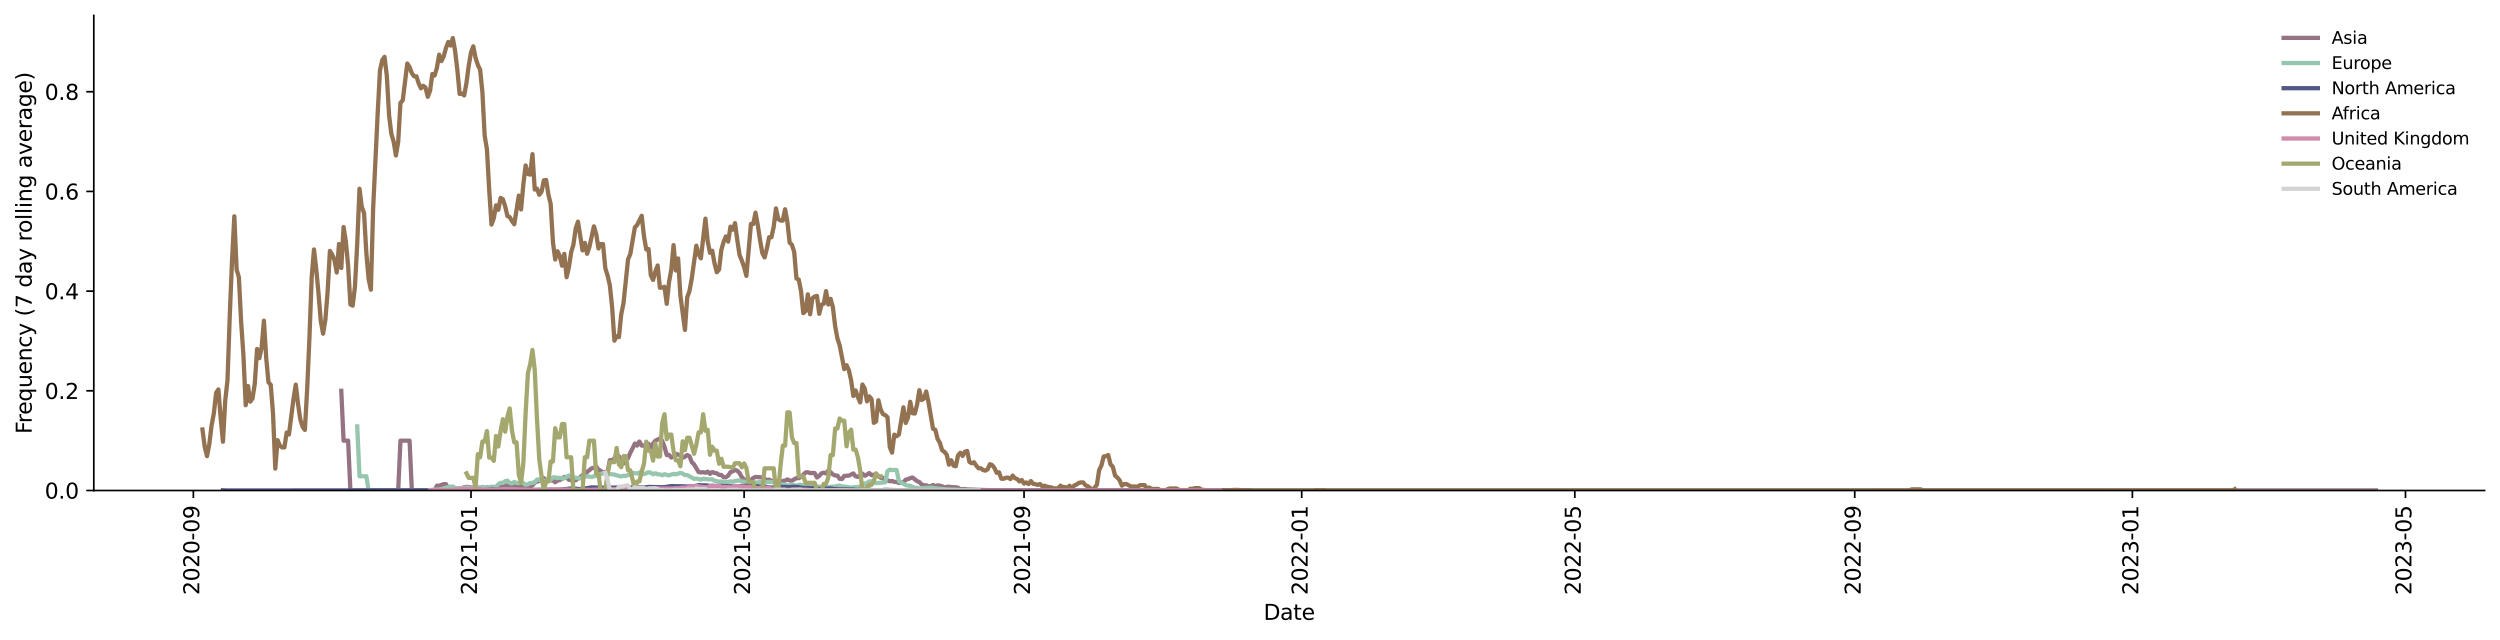 <?xml version="1.0" encoding="utf-8" standalone="no"?>
<!DOCTYPE svg PUBLIC "-//W3C//DTD SVG 1.1//EN"
  "http://www.w3.org/Graphics/SVG/1.1/DTD/svg11.dtd">
<svg xmlns:xlink="http://www.w3.org/1999/xlink" width="1166.981pt" height="298.621pt" viewBox="0 0 1166.981 298.621" xmlns="http://www.w3.org/2000/svg" version="1.1">
 <defs>
  <style type="text/css">*{stroke-linejoin: round; stroke-linecap: butt}</style>
 </defs>
 <g id="figure_1">
  <g id="patch_1">
   <path d="M 0 298.621 
L 1166.981 298.621 
L 1166.981 0 
L 0 0 
z
" style="fill: #ffffff"/>
  </g>
  <g id="axes_1">
   <g id="patch_2">
    <path d="M 43.781 228.96 
L 1159.781 228.96 
L 1159.781 7.2 
L 43.781 7.2 
z
" style="fill: #ffffff"/>
   </g>
   <g id="matplotlib.axis_1">
    <g id="xtick_1">
     <g id="line2d_1">
      <defs>
       <path id="m1f39e19eda" d="M 0 0 
L 0 3.5 
" style="stroke: #000000; stroke-width: 0.8"/>
      </defs>
      <g>
       <use xlink:href="#m1f39e19eda" x="90.259" y="228.96" style="stroke: #000000; stroke-width: 0.8"/>
      </g>
     </g>
     <g id="text_1">
      <!-- 2020-09 -->
      <g transform="translate(93.018 277.743)rotate(-90)scale(0.1 -0.1)">
       <defs>
        <path id="DejaVuSans-32" d="M 1228 531 
L 3431 531 
L 3431 0 
L 469 0 
L 469 531 
Q 828 903 1448 1529 
Q 2069 2156 2228 2338 
Q 2531 2678 2651 2914 
Q 2772 3150 2772 3378 
Q 2772 3750 2511 3984 
Q 2250 4219 1831 4219 
Q 1534 4219 1204 4116 
Q 875 4013 500 3803 
L 500 4441 
Q 881 4594 1212 4672 
Q 1544 4750 1819 4750 
Q 2544 4750 2975 4387 
Q 3406 4025 3406 3419 
Q 3406 3131 3298 2873 
Q 3191 2616 2906 2266 
Q 2828 2175 2409 1742 
Q 1991 1309 1228 531 
z
" transform="scale(0.016)"/>
        <path id="DejaVuSans-30" d="M 2034 4250 
Q 1547 4250 1301 3770 
Q 1056 3291 1056 2328 
Q 1056 1369 1301 889 
Q 1547 409 2034 409 
Q 2525 409 2770 889 
Q 3016 1369 3016 2328 
Q 3016 3291 2770 3770 
Q 2525 4250 2034 4250 
z
M 2034 4750 
Q 2819 4750 3233 4129 
Q 3647 3509 3647 2328 
Q 3647 1150 3233 529 
Q 2819 -91 2034 -91 
Q 1250 -91 836 529 
Q 422 1150 422 2328 
Q 422 3509 836 4129 
Q 1250 4750 2034 4750 
z
" transform="scale(0.016)"/>
        <path id="DejaVuSans-2d" d="M 313 2009 
L 1997 2009 
L 1997 1497 
L 313 1497 
L 313 2009 
z
" transform="scale(0.016)"/>
        <path id="DejaVuSans-39" d="M 703 97 
L 703 672 
Q 941 559 1184 500 
Q 1428 441 1663 441 
Q 2288 441 2617 861 
Q 2947 1281 2994 2138 
Q 2813 1869 2534 1725 
Q 2256 1581 1919 1581 
Q 1219 1581 811 2004 
Q 403 2428 403 3163 
Q 403 3881 828 4315 
Q 1253 4750 1959 4750 
Q 2769 4750 3195 4129 
Q 3622 3509 3622 2328 
Q 3622 1225 3098 567 
Q 2575 -91 1691 -91 
Q 1453 -91 1209 -44 
Q 966 3 703 97 
z
M 1959 2075 
Q 2384 2075 2632 2365 
Q 2881 2656 2881 3163 
Q 2881 3666 2632 3958 
Q 2384 4250 1959 4250 
Q 1534 4250 1286 3958 
Q 1038 3666 1038 3163 
Q 1038 2656 1286 2365 
Q 1534 2075 1959 2075 
z
" transform="scale(0.016)"/>
       </defs>
       <use xlink:href="#DejaVuSans-32"/>
       <use xlink:href="#DejaVuSans-30" x="63.623"/>
       <use xlink:href="#DejaVuSans-32" x="127.246"/>
       <use xlink:href="#DejaVuSans-30" x="190.869"/>
       <use xlink:href="#DejaVuSans-2d" x="254.492"/>
       <use xlink:href="#DejaVuSans-30" x="290.576"/>
       <use xlink:href="#DejaVuSans-39" x="354.199"/>
      </g>
     </g>
    </g>
    <g id="xtick_2">
     <g id="line2d_2">
      <g>
       <use xlink:href="#m1f39e19eda" x="219.866" y="228.96" style="stroke: #000000; stroke-width: 0.8"/>
      </g>
     </g>
     <g id="text_2">
      <!-- 2021-01 -->
      <g transform="translate(222.625 277.743)rotate(-90)scale(0.1 -0.1)">
       <defs>
        <path id="DejaVuSans-31" d="M 794 531 
L 1825 531 
L 1825 4091 
L 703 3866 
L 703 4441 
L 1819 4666 
L 2450 4666 
L 2450 531 
L 3481 531 
L 3481 0 
L 794 0 
L 794 531 
z
" transform="scale(0.016)"/>
       </defs>
       <use xlink:href="#DejaVuSans-32"/>
       <use xlink:href="#DejaVuSans-30" x="63.623"/>
       <use xlink:href="#DejaVuSans-32" x="127.246"/>
       <use xlink:href="#DejaVuSans-31" x="190.869"/>
       <use xlink:href="#DejaVuSans-2d" x="254.492"/>
       <use xlink:href="#DejaVuSans-30" x="290.576"/>
       <use xlink:href="#DejaVuSans-31" x="354.199"/>
      </g>
     </g>
    </g>
    <g id="xtick_3">
     <g id="line2d_3">
      <g>
       <use xlink:href="#m1f39e19eda" x="347.348" y="228.96" style="stroke: #000000; stroke-width: 0.8"/>
      </g>
     </g>
     <g id="text_3">
      <!-- 2021-05 -->
      <g transform="translate(350.107 277.743)rotate(-90)scale(0.1 -0.1)">
       <defs>
        <path id="DejaVuSans-35" d="M 691 4666 
L 3169 4666 
L 3169 4134 
L 1269 4134 
L 1269 2991 
Q 1406 3038 1543 3061 
Q 1681 3084 1819 3084 
Q 2600 3084 3056 2656 
Q 3513 2228 3513 1497 
Q 3513 744 3044 326 
Q 2575 -91 1722 -91 
Q 1428 -91 1123 -41 
Q 819 9 494 109 
L 494 744 
Q 775 591 1075 516 
Q 1375 441 1709 441 
Q 2250 441 2565 725 
Q 2881 1009 2881 1497 
Q 2881 1984 2565 2268 
Q 2250 2553 1709 2553 
Q 1456 2553 1204 2497 
Q 953 2441 691 2322 
L 691 4666 
z
" transform="scale(0.016)"/>
       </defs>
       <use xlink:href="#DejaVuSans-32"/>
       <use xlink:href="#DejaVuSans-30" x="63.623"/>
       <use xlink:href="#DejaVuSans-32" x="127.246"/>
       <use xlink:href="#DejaVuSans-31" x="190.869"/>
       <use xlink:href="#DejaVuSans-2d" x="254.492"/>
       <use xlink:href="#DejaVuSans-30" x="290.576"/>
       <use xlink:href="#DejaVuSans-35" x="354.199"/>
      </g>
     </g>
    </g>
    <g id="xtick_4">
     <g id="line2d_4">
      <g>
       <use xlink:href="#m1f39e19eda" x="478.017" y="228.96" style="stroke: #000000; stroke-width: 0.8"/>
      </g>
     </g>
     <g id="text_4">
      <!-- 2021-09 -->
      <g transform="translate(480.777 277.743)rotate(-90)scale(0.1 -0.1)">
       <use xlink:href="#DejaVuSans-32"/>
       <use xlink:href="#DejaVuSans-30" x="63.623"/>
       <use xlink:href="#DejaVuSans-32" x="127.246"/>
       <use xlink:href="#DejaVuSans-31" x="190.869"/>
       <use xlink:href="#DejaVuSans-2d" x="254.492"/>
       <use xlink:href="#DejaVuSans-30" x="290.576"/>
       <use xlink:href="#DejaVuSans-39" x="354.199"/>
      </g>
     </g>
    </g>
    <g id="xtick_5">
     <g id="line2d_5">
      <g>
       <use xlink:href="#m1f39e19eda" x="607.624" y="228.96" style="stroke: #000000; stroke-width: 0.8"/>
      </g>
     </g>
     <g id="text_5">
      <!-- 2022-01 -->
      <g transform="translate(610.384 277.743)rotate(-90)scale(0.1 -0.1)">
       <use xlink:href="#DejaVuSans-32"/>
       <use xlink:href="#DejaVuSans-30" x="63.623"/>
       <use xlink:href="#DejaVuSans-32" x="127.246"/>
       <use xlink:href="#DejaVuSans-32" x="190.869"/>
       <use xlink:href="#DejaVuSans-2d" x="254.492"/>
       <use xlink:href="#DejaVuSans-30" x="290.576"/>
       <use xlink:href="#DejaVuSans-31" x="354.199"/>
      </g>
     </g>
    </g>
    <g id="xtick_6">
     <g id="line2d_6">
      <g>
       <use xlink:href="#m1f39e19eda" x="735.106" y="228.96" style="stroke: #000000; stroke-width: 0.8"/>
      </g>
     </g>
     <g id="text_6">
      <!-- 2022-05 -->
      <g transform="translate(737.866 277.743)rotate(-90)scale(0.1 -0.1)">
       <use xlink:href="#DejaVuSans-32"/>
       <use xlink:href="#DejaVuSans-30" x="63.623"/>
       <use xlink:href="#DejaVuSans-32" x="127.246"/>
       <use xlink:href="#DejaVuSans-32" x="190.869"/>
       <use xlink:href="#DejaVuSans-2d" x="254.492"/>
       <use xlink:href="#DejaVuSans-30" x="290.576"/>
       <use xlink:href="#DejaVuSans-35" x="354.199"/>
      </g>
     </g>
    </g>
    <g id="xtick_7">
     <g id="line2d_7">
      <g>
       <use xlink:href="#m1f39e19eda" x="865.776" y="228.96" style="stroke: #000000; stroke-width: 0.8"/>
      </g>
     </g>
     <g id="text_7">
      <!-- 2022-09 -->
      <g transform="translate(868.535 277.743)rotate(-90)scale(0.1 -0.1)">
       <use xlink:href="#DejaVuSans-32"/>
       <use xlink:href="#DejaVuSans-30" x="63.623"/>
       <use xlink:href="#DejaVuSans-32" x="127.246"/>
       <use xlink:href="#DejaVuSans-32" x="190.869"/>
       <use xlink:href="#DejaVuSans-2d" x="254.492"/>
       <use xlink:href="#DejaVuSans-30" x="290.576"/>
       <use xlink:href="#DejaVuSans-39" x="354.199"/>
      </g>
     </g>
    </g>
    <g id="xtick_8">
     <g id="line2d_8">
      <g>
       <use xlink:href="#m1f39e19eda" x="995.382" y="228.96" style="stroke: #000000; stroke-width: 0.8"/>
      </g>
     </g>
     <g id="text_8">
      <!-- 2023-01 -->
      <g transform="translate(998.142 277.743)rotate(-90)scale(0.1 -0.1)">
       <defs>
        <path id="DejaVuSans-33" d="M 2597 2516 
Q 3050 2419 3304 2112 
Q 3559 1806 3559 1356 
Q 3559 666 3084 287 
Q 2609 -91 1734 -91 
Q 1441 -91 1130 -33 
Q 819 25 488 141 
L 488 750 
Q 750 597 1062 519 
Q 1375 441 1716 441 
Q 2309 441 2620 675 
Q 2931 909 2931 1356 
Q 2931 1769 2642 2001 
Q 2353 2234 1838 2234 
L 1294 2234 
L 1294 2753 
L 1863 2753 
Q 2328 2753 2575 2939 
Q 2822 3125 2822 3475 
Q 2822 3834 2567 4026 
Q 2313 4219 1838 4219 
Q 1578 4219 1281 4162 
Q 984 4106 628 3988 
L 628 4550 
Q 988 4650 1302 4700 
Q 1616 4750 1894 4750 
Q 2613 4750 3031 4423 
Q 3450 4097 3450 3541 
Q 3450 3153 3228 2886 
Q 3006 2619 2597 2516 
z
" transform="scale(0.016)"/>
       </defs>
       <use xlink:href="#DejaVuSans-32"/>
       <use xlink:href="#DejaVuSans-30" x="63.623"/>
       <use xlink:href="#DejaVuSans-32" x="127.246"/>
       <use xlink:href="#DejaVuSans-33" x="190.869"/>
       <use xlink:href="#DejaVuSans-2d" x="254.492"/>
       <use xlink:href="#DejaVuSans-30" x="290.576"/>
       <use xlink:href="#DejaVuSans-31" x="354.199"/>
      </g>
     </g>
    </g>
    <g id="xtick_9">
     <g id="line2d_9">
      <g>
       <use xlink:href="#m1f39e19eda" x="1122.865" y="228.96" style="stroke: #000000; stroke-width: 0.8"/>
      </g>
     </g>
     <g id="text_9">
      <!-- 2023-05 -->
      <g transform="translate(1125.624 277.743)rotate(-90)scale(0.1 -0.1)">
       <use xlink:href="#DejaVuSans-32"/>
       <use xlink:href="#DejaVuSans-30" x="63.623"/>
       <use xlink:href="#DejaVuSans-32" x="127.246"/>
       <use xlink:href="#DejaVuSans-33" x="190.869"/>
       <use xlink:href="#DejaVuSans-2d" x="254.492"/>
       <use xlink:href="#DejaVuSans-30" x="290.576"/>
       <use xlink:href="#DejaVuSans-35" x="354.199"/>
      </g>
     </g>
    </g>
    <g id="text_10">
     <!-- Date -->
     <g transform="translate(589.83 289.341)scale(0.1 -0.1)">
      <defs>
       <path id="DejaVuSans-44" d="M 1259 4147 
L 1259 519 
L 2022 519 
Q 2988 519 3436 956 
Q 3884 1394 3884 2338 
Q 3884 3275 3436 3711 
Q 2988 4147 2022 4147 
L 1259 4147 
z
M 628 4666 
L 1925 4666 
Q 3281 4666 3915 4102 
Q 4550 3538 4550 2338 
Q 4550 1131 3912 565 
Q 3275 0 1925 0 
L 628 0 
L 628 4666 
z
" transform="scale(0.016)"/>
       <path id="DejaVuSans-61" d="M 2194 1759 
Q 1497 1759 1228 1600 
Q 959 1441 959 1056 
Q 959 750 1161 570 
Q 1363 391 1709 391 
Q 2188 391 2477 730 
Q 2766 1069 2766 1631 
L 2766 1759 
L 2194 1759 
z
M 3341 1997 
L 3341 0 
L 2766 0 
L 2766 531 
Q 2569 213 2275 61 
Q 1981 -91 1556 -91 
Q 1019 -91 701 211 
Q 384 513 384 1019 
Q 384 1609 779 1909 
Q 1175 2209 1959 2209 
L 2766 2209 
L 2766 2266 
Q 2766 2663 2505 2880 
Q 2244 3097 1772 3097 
Q 1472 3097 1187 3025 
Q 903 2953 641 2809 
L 641 3341 
Q 956 3463 1253 3523 
Q 1550 3584 1831 3584 
Q 2591 3584 2966 3190 
Q 3341 2797 3341 1997 
z
" transform="scale(0.016)"/>
       <path id="DejaVuSans-74" d="M 1172 4494 
L 1172 3500 
L 2356 3500 
L 2356 3053 
L 1172 3053 
L 1172 1153 
Q 1172 725 1289 603 
Q 1406 481 1766 481 
L 2356 481 
L 2356 0 
L 1766 0 
Q 1100 0 847 248 
Q 594 497 594 1153 
L 594 3053 
L 172 3053 
L 172 3500 
L 594 3500 
L 594 4494 
L 1172 4494 
z
" transform="scale(0.016)"/>
       <path id="DejaVuSans-65" d="M 3597 1894 
L 3597 1613 
L 953 1613 
Q 991 1019 1311 708 
Q 1631 397 2203 397 
Q 2534 397 2845 478 
Q 3156 559 3463 722 
L 3463 178 
Q 3153 47 2828 -22 
Q 2503 -91 2169 -91 
Q 1331 -91 842 396 
Q 353 884 353 1716 
Q 353 2575 817 3079 
Q 1281 3584 2069 3584 
Q 2775 3584 3186 3129 
Q 3597 2675 3597 1894 
z
M 3022 2063 
Q 3016 2534 2758 2815 
Q 2500 3097 2075 3097 
Q 1594 3097 1305 2825 
Q 1016 2553 972 2059 
L 3022 2063 
z
" transform="scale(0.016)"/>
      </defs>
      <use xlink:href="#DejaVuSans-44"/>
      <use xlink:href="#DejaVuSans-61" x="77.002"/>
      <use xlink:href="#DejaVuSans-74" x="138.281"/>
      <use xlink:href="#DejaVuSans-65" x="177.49"/>
     </g>
    </g>
   </g>
   <g id="matplotlib.axis_2">
    <g id="ytick_1">
     <g id="line2d_10">
      <defs>
       <path id="mcf0bc4eb2d" d="M 0 0 
L -3.5 0 
" style="stroke: #000000; stroke-width: 0.8"/>
      </defs>
      <g>
       <use xlink:href="#mcf0bc4eb2d" x="43.781" y="228.96" style="stroke: #000000; stroke-width: 0.8"/>
      </g>
     </g>
     <g id="text_11">
      <!-- 0.0 -->
      <g transform="translate(20.878 232.759)scale(0.1 -0.1)">
       <defs>
        <path id="DejaVuSans-2e" d="M 684 794 
L 1344 794 
L 1344 0 
L 684 0 
L 684 794 
z
" transform="scale(0.016)"/>
       </defs>
       <use xlink:href="#DejaVuSans-30"/>
       <use xlink:href="#DejaVuSans-2e" x="63.623"/>
       <use xlink:href="#DejaVuSans-30" x="95.41"/>
      </g>
     </g>
    </g>
    <g id="ytick_2">
     <g id="line2d_11">
      <g>
       <use xlink:href="#mcf0bc4eb2d" x="43.781" y="182.427" style="stroke: #000000; stroke-width: 0.8"/>
      </g>
     </g>
     <g id="text_12">
      <!-- 0.2 -->
      <g transform="translate(20.878 186.226)scale(0.1 -0.1)">
       <use xlink:href="#DejaVuSans-30"/>
       <use xlink:href="#DejaVuSans-2e" x="63.623"/>
       <use xlink:href="#DejaVuSans-32" x="95.41"/>
      </g>
     </g>
    </g>
    <g id="ytick_3">
     <g id="line2d_12">
      <g>
       <use xlink:href="#mcf0bc4eb2d" x="43.781" y="135.894" style="stroke: #000000; stroke-width: 0.8"/>
      </g>
     </g>
     <g id="text_13">
      <!-- 0.4 -->
      <g transform="translate(20.878 139.693)scale(0.1 -0.1)">
       <defs>
        <path id="DejaVuSans-34" d="M 2419 4116 
L 825 1625 
L 2419 1625 
L 2419 4116 
z
M 2253 4666 
L 3047 4666 
L 3047 1625 
L 3713 1625 
L 3713 1100 
L 3047 1100 
L 3047 0 
L 2419 0 
L 2419 1100 
L 313 1100 
L 313 1709 
L 2253 4666 
z
" transform="scale(0.016)"/>
       </defs>
       <use xlink:href="#DejaVuSans-30"/>
       <use xlink:href="#DejaVuSans-2e" x="63.623"/>
       <use xlink:href="#DejaVuSans-34" x="95.41"/>
      </g>
     </g>
    </g>
    <g id="ytick_4">
     <g id="line2d_13">
      <g>
       <use xlink:href="#mcf0bc4eb2d" x="43.781" y="89.361" style="stroke: #000000; stroke-width: 0.8"/>
      </g>
     </g>
     <g id="text_14">
      <!-- 0.6 -->
      <g transform="translate(20.878 93.161)scale(0.1 -0.1)">
       <defs>
        <path id="DejaVuSans-36" d="M 2113 2584 
Q 1688 2584 1439 2293 
Q 1191 2003 1191 1497 
Q 1191 994 1439 701 
Q 1688 409 2113 409 
Q 2538 409 2786 701 
Q 3034 994 3034 1497 
Q 3034 2003 2786 2293 
Q 2538 2584 2113 2584 
z
M 3366 4563 
L 3366 3988 
Q 3128 4100 2886 4159 
Q 2644 4219 2406 4219 
Q 1781 4219 1451 3797 
Q 1122 3375 1075 2522 
Q 1259 2794 1537 2939 
Q 1816 3084 2150 3084 
Q 2853 3084 3261 2657 
Q 3669 2231 3669 1497 
Q 3669 778 3244 343 
Q 2819 -91 2113 -91 
Q 1303 -91 875 529 
Q 447 1150 447 2328 
Q 447 3434 972 4092 
Q 1497 4750 2381 4750 
Q 2619 4750 2861 4703 
Q 3103 4656 3366 4563 
z
" transform="scale(0.016)"/>
       </defs>
       <use xlink:href="#DejaVuSans-30"/>
       <use xlink:href="#DejaVuSans-2e" x="63.623"/>
       <use xlink:href="#DejaVuSans-36" x="95.41"/>
      </g>
     </g>
    </g>
    <g id="ytick_5">
     <g id="line2d_14">
      <g>
       <use xlink:href="#mcf0bc4eb2d" x="43.781" y="42.829" style="stroke: #000000; stroke-width: 0.8"/>
      </g>
     </g>
     <g id="text_15">
      <!-- 0.8 -->
      <g transform="translate(20.878 46.628)scale(0.1 -0.1)">
       <defs>
        <path id="DejaVuSans-38" d="M 2034 2216 
Q 1584 2216 1326 1975 
Q 1069 1734 1069 1313 
Q 1069 891 1326 650 
Q 1584 409 2034 409 
Q 2484 409 2743 651 
Q 3003 894 3003 1313 
Q 3003 1734 2745 1975 
Q 2488 2216 2034 2216 
z
M 1403 2484 
Q 997 2584 770 2862 
Q 544 3141 544 3541 
Q 544 4100 942 4425 
Q 1341 4750 2034 4750 
Q 2731 4750 3128 4425 
Q 3525 4100 3525 3541 
Q 3525 3141 3298 2862 
Q 3072 2584 2669 2484 
Q 3125 2378 3379 2068 
Q 3634 1759 3634 1313 
Q 3634 634 3220 271 
Q 2806 -91 2034 -91 
Q 1263 -91 848 271 
Q 434 634 434 1313 
Q 434 1759 690 2068 
Q 947 2378 1403 2484 
z
M 1172 3481 
Q 1172 3119 1398 2916 
Q 1625 2713 2034 2713 
Q 2441 2713 2670 2916 
Q 2900 3119 2900 3481 
Q 2900 3844 2670 4047 
Q 2441 4250 2034 4250 
Q 1625 4250 1398 4047 
Q 1172 3844 1172 3481 
z
" transform="scale(0.016)"/>
       </defs>
       <use xlink:href="#DejaVuSans-30"/>
       <use xlink:href="#DejaVuSans-2e" x="63.623"/>
       <use xlink:href="#DejaVuSans-38" x="95.41"/>
      </g>
     </g>
    </g>
    <g id="text_16">
     <!-- Frequency (7 day rolling average) -->
     <g transform="translate(14.798 202.529)rotate(-90)scale(0.1 -0.1)">
      <defs>
       <path id="DejaVuSans-46" d="M 628 4666 
L 3309 4666 
L 3309 4134 
L 1259 4134 
L 1259 2759 
L 3109 2759 
L 3109 2228 
L 1259 2228 
L 1259 0 
L 628 0 
L 628 4666 
z
" transform="scale(0.016)"/>
       <path id="DejaVuSans-72" d="M 2631 2963 
Q 2534 3019 2420 3045 
Q 2306 3072 2169 3072 
Q 1681 3072 1420 2755 
Q 1159 2438 1159 1844 
L 1159 0 
L 581 0 
L 581 3500 
L 1159 3500 
L 1159 2956 
Q 1341 3275 1631 3429 
Q 1922 3584 2338 3584 
Q 2397 3584 2469 3576 
Q 2541 3569 2628 3553 
L 2631 2963 
z
" transform="scale(0.016)"/>
       <path id="DejaVuSans-71" d="M 947 1747 
Q 947 1113 1208 752 
Q 1469 391 1925 391 
Q 2381 391 2643 752 
Q 2906 1113 2906 1747 
Q 2906 2381 2643 2742 
Q 2381 3103 1925 3103 
Q 1469 3103 1208 2742 
Q 947 2381 947 1747 
z
M 2906 525 
Q 2725 213 2448 61 
Q 2172 -91 1784 -91 
Q 1150 -91 751 415 
Q 353 922 353 1747 
Q 353 2572 751 3078 
Q 1150 3584 1784 3584 
Q 2172 3584 2448 3432 
Q 2725 3281 2906 2969 
L 2906 3500 
L 3481 3500 
L 3481 -1331 
L 2906 -1331 
L 2906 525 
z
" transform="scale(0.016)"/>
       <path id="DejaVuSans-75" d="M 544 1381 
L 544 3500 
L 1119 3500 
L 1119 1403 
Q 1119 906 1312 657 
Q 1506 409 1894 409 
Q 2359 409 2629 706 
Q 2900 1003 2900 1516 
L 2900 3500 
L 3475 3500 
L 3475 0 
L 2900 0 
L 2900 538 
Q 2691 219 2414 64 
Q 2138 -91 1772 -91 
Q 1169 -91 856 284 
Q 544 659 544 1381 
z
M 1991 3584 
L 1991 3584 
z
" transform="scale(0.016)"/>
       <path id="DejaVuSans-6e" d="M 3513 2113 
L 3513 0 
L 2938 0 
L 2938 2094 
Q 2938 2591 2744 2837 
Q 2550 3084 2163 3084 
Q 1697 3084 1428 2787 
Q 1159 2491 1159 1978 
L 1159 0 
L 581 0 
L 581 3500 
L 1159 3500 
L 1159 2956 
Q 1366 3272 1645 3428 
Q 1925 3584 2291 3584 
Q 2894 3584 3203 3211 
Q 3513 2838 3513 2113 
z
" transform="scale(0.016)"/>
       <path id="DejaVuSans-63" d="M 3122 3366 
L 3122 2828 
Q 2878 2963 2633 3030 
Q 2388 3097 2138 3097 
Q 1578 3097 1268 2742 
Q 959 2388 959 1747 
Q 959 1106 1268 751 
Q 1578 397 2138 397 
Q 2388 397 2633 464 
Q 2878 531 3122 666 
L 3122 134 
Q 2881 22 2623 -34 
Q 2366 -91 2075 -91 
Q 1284 -91 818 406 
Q 353 903 353 1747 
Q 353 2603 823 3093 
Q 1294 3584 2113 3584 
Q 2378 3584 2631 3529 
Q 2884 3475 3122 3366 
z
" transform="scale(0.016)"/>
       <path id="DejaVuSans-79" d="M 2059 -325 
Q 1816 -950 1584 -1140 
Q 1353 -1331 966 -1331 
L 506 -1331 
L 506 -850 
L 844 -850 
Q 1081 -850 1212 -737 
Q 1344 -625 1503 -206 
L 1606 56 
L 191 3500 
L 800 3500 
L 1894 763 
L 2988 3500 
L 3597 3500 
L 2059 -325 
z
" transform="scale(0.016)"/>
       <path id="DejaVuSans-20" transform="scale(0.016)"/>
       <path id="DejaVuSans-28" d="M 1984 4856 
Q 1566 4138 1362 3434 
Q 1159 2731 1159 2009 
Q 1159 1288 1364 580 
Q 1569 -128 1984 -844 
L 1484 -844 
Q 1016 -109 783 600 
Q 550 1309 550 2009 
Q 550 2706 781 3412 
Q 1013 4119 1484 4856 
L 1984 4856 
z
" transform="scale(0.016)"/>
       <path id="DejaVuSans-37" d="M 525 4666 
L 3525 4666 
L 3525 4397 
L 1831 0 
L 1172 0 
L 2766 4134 
L 525 4134 
L 525 4666 
z
" transform="scale(0.016)"/>
       <path id="DejaVuSans-64" d="M 2906 2969 
L 2906 4863 
L 3481 4863 
L 3481 0 
L 2906 0 
L 2906 525 
Q 2725 213 2448 61 
Q 2172 -91 1784 -91 
Q 1150 -91 751 415 
Q 353 922 353 1747 
Q 353 2572 751 3078 
Q 1150 3584 1784 3584 
Q 2172 3584 2448 3432 
Q 2725 3281 2906 2969 
z
M 947 1747 
Q 947 1113 1208 752 
Q 1469 391 1925 391 
Q 2381 391 2643 752 
Q 2906 1113 2906 1747 
Q 2906 2381 2643 2742 
Q 2381 3103 1925 3103 
Q 1469 3103 1208 2742 
Q 947 2381 947 1747 
z
" transform="scale(0.016)"/>
       <path id="DejaVuSans-6f" d="M 1959 3097 
Q 1497 3097 1228 2736 
Q 959 2375 959 1747 
Q 959 1119 1226 758 
Q 1494 397 1959 397 
Q 2419 397 2687 759 
Q 2956 1122 2956 1747 
Q 2956 2369 2687 2733 
Q 2419 3097 1959 3097 
z
M 1959 3584 
Q 2709 3584 3137 3096 
Q 3566 2609 3566 1747 
Q 3566 888 3137 398 
Q 2709 -91 1959 -91 
Q 1206 -91 779 398 
Q 353 888 353 1747 
Q 353 2609 779 3096 
Q 1206 3584 1959 3584 
z
" transform="scale(0.016)"/>
       <path id="DejaVuSans-6c" d="M 603 4863 
L 1178 4863 
L 1178 0 
L 603 0 
L 603 4863 
z
" transform="scale(0.016)"/>
       <path id="DejaVuSans-69" d="M 603 3500 
L 1178 3500 
L 1178 0 
L 603 0 
L 603 3500 
z
M 603 4863 
L 1178 4863 
L 1178 4134 
L 603 4134 
L 603 4863 
z
" transform="scale(0.016)"/>
       <path id="DejaVuSans-67" d="M 2906 1791 
Q 2906 2416 2648 2759 
Q 2391 3103 1925 3103 
Q 1463 3103 1205 2759 
Q 947 2416 947 1791 
Q 947 1169 1205 825 
Q 1463 481 1925 481 
Q 2391 481 2648 825 
Q 2906 1169 2906 1791 
z
M 3481 434 
Q 3481 -459 3084 -895 
Q 2688 -1331 1869 -1331 
Q 1566 -1331 1297 -1286 
Q 1028 -1241 775 -1147 
L 775 -588 
Q 1028 -725 1275 -790 
Q 1522 -856 1778 -856 
Q 2344 -856 2625 -561 
Q 2906 -266 2906 331 
L 2906 616 
Q 2728 306 2450 153 
Q 2172 0 1784 0 
Q 1141 0 747 490 
Q 353 981 353 1791 
Q 353 2603 747 3093 
Q 1141 3584 1784 3584 
Q 2172 3584 2450 3431 
Q 2728 3278 2906 2969 
L 2906 3500 
L 3481 3500 
L 3481 434 
z
" transform="scale(0.016)"/>
       <path id="DejaVuSans-76" d="M 191 3500 
L 800 3500 
L 1894 563 
L 2988 3500 
L 3597 3500 
L 2284 0 
L 1503 0 
L 191 3500 
z
" transform="scale(0.016)"/>
       <path id="DejaVuSans-29" d="M 513 4856 
L 1013 4856 
Q 1481 4119 1714 3412 
Q 1947 2706 1947 2009 
Q 1947 1309 1714 600 
Q 1481 -109 1013 -844 
L 513 -844 
Q 928 -128 1133 580 
Q 1338 1288 1338 2009 
Q 1338 2731 1133 3434 
Q 928 4138 513 4856 
z
" transform="scale(0.016)"/>
      </defs>
      <use xlink:href="#DejaVuSans-46"/>
      <use xlink:href="#DejaVuSans-72" x="50.27"/>
      <use xlink:href="#DejaVuSans-65" x="89.133"/>
      <use xlink:href="#DejaVuSans-71" x="150.656"/>
      <use xlink:href="#DejaVuSans-75" x="214.133"/>
      <use xlink:href="#DejaVuSans-65" x="277.512"/>
      <use xlink:href="#DejaVuSans-6e" x="339.035"/>
      <use xlink:href="#DejaVuSans-63" x="402.414"/>
      <use xlink:href="#DejaVuSans-79" x="457.395"/>
      <use xlink:href="#DejaVuSans-20" x="516.574"/>
      <use xlink:href="#DejaVuSans-28" x="548.361"/>
      <use xlink:href="#DejaVuSans-37" x="587.375"/>
      <use xlink:href="#DejaVuSans-20" x="650.998"/>
      <use xlink:href="#DejaVuSans-64" x="682.785"/>
      <use xlink:href="#DejaVuSans-61" x="746.262"/>
      <use xlink:href="#DejaVuSans-79" x="807.541"/>
      <use xlink:href="#DejaVuSans-20" x="866.721"/>
      <use xlink:href="#DejaVuSans-72" x="898.508"/>
      <use xlink:href="#DejaVuSans-6f" x="937.371"/>
      <use xlink:href="#DejaVuSans-6c" x="998.553"/>
      <use xlink:href="#DejaVuSans-6c" x="1026.336"/>
      <use xlink:href="#DejaVuSans-69" x="1054.119"/>
      <use xlink:href="#DejaVuSans-6e" x="1081.902"/>
      <use xlink:href="#DejaVuSans-67" x="1145.281"/>
      <use xlink:href="#DejaVuSans-20" x="1208.758"/>
      <use xlink:href="#DejaVuSans-61" x="1240.545"/>
      <use xlink:href="#DejaVuSans-76" x="1301.824"/>
      <use xlink:href="#DejaVuSans-65" x="1361.004"/>
      <use xlink:href="#DejaVuSans-72" x="1422.527"/>
      <use xlink:href="#DejaVuSans-61" x="1463.641"/>
      <use xlink:href="#DejaVuSans-67" x="1524.92"/>
      <use xlink:href="#DejaVuSans-65" x="1588.396"/>
      <use xlink:href="#DejaVuSans-29" x="1649.92"/>
     </g>
    </g>
   </g>
   <g id="line2d_15">
    <path d="M 159.312 182.427 
L 160.374 205.694 
L 162.499 205.694 
L 163.561 228.96 
L 185.871 228.96 
L 186.933 205.694 
L 191.182 205.694 
L 192.245 228.96 
L 202.868 228.96 
L 203.931 226.744 
L 204.993 226.744 
L 207.118 225.994 
L 208.18 225.994 
L 209.242 228.21 
L 210.305 228.21 
L 212.43 228.96 
L 214.554 227.964 
L 215.617 227.858 
L 216.679 227.459 
L 217.741 227.225 
L 219.866 227.601 
L 220.928 227.486 
L 221.991 227.598 
L 223.053 227.572 
L 225.178 228.111 
L 226.24 227.675 
L 227.302 227.545 
L 229.427 227.764 
L 230.489 227.299 
L 231.552 227.826 
L 232.614 227.085 
L 233.677 227.208 
L 234.739 226.499 
L 235.801 226.643 
L 236.864 226.624 
L 237.926 227.631 
L 238.988 226.75 
L 240.051 226.721 
L 241.113 226.961 
L 243.238 226.912 
L 244.3 227.571 
L 245.362 228.069 
L 247.487 227.388 
L 248.549 226.551 
L 249.612 225.258 
L 250.674 224.81 
L 252.799 224.278 
L 253.861 223.229 
L 254.924 224.106 
L 255.986 224.43 
L 257.048 224.256 
L 258.111 224.269 
L 259.173 225.095 
L 260.235 224.374 
L 261.298 224.065 
L 262.36 223.57 
L 263.422 222.628 
L 264.485 222.922 
L 265.547 223.915 
L 266.609 224.141 
L 267.672 223.477 
L 268.734 224.208 
L 269.796 223.31 
L 270.859 222.746 
L 271.921 221.781 
L 272.984 222.458 
L 274.046 220.2 
L 275.108 219.505 
L 276.171 218.596 
L 277.233 218.347 
L 278.295 217.72 
L 279.358 219.277 
L 280.42 219.731 
L 281.482 220.623 
L 282.545 220.333 
L 283.607 220.285 
L 284.669 214.799 
L 285.732 214.885 
L 286.794 213.939 
L 287.856 212.69 
L 288.919 213.019 
L 289.981 216.998 
L 291.044 216.306 
L 292.106 214.283 
L 293.168 213.846 
L 294.231 211.284 
L 295.293 209.287 
L 296.355 207.021 
L 297.418 207.984 
L 298.48 206.112 
L 299.542 208 
L 300.605 208.017 
L 301.667 208.542 
L 302.729 207.169 
L 303.792 209.478 
L 304.854 207.094 
L 305.916 205.701 
L 308.041 204.682 
L 309.103 205.759 
L 310.166 208.526 
L 311.228 212.414 
L 312.291 212.332 
L 313.353 213.579 
L 314.415 213.079 
L 315.478 211.832 
L 316.54 212.191 
L 317.602 212.74 
L 318.665 213.706 
L 319.727 213.215 
L 320.789 212.385 
L 321.852 212.96 
L 322.914 215.751 
L 323.976 216.755 
L 326.101 220.365 
L 327.163 220.518 
L 328.226 220.437 
L 329.288 220.66 
L 330.351 220.169 
L 331.413 221.19 
L 332.475 220.362 
L 333.538 220.737 
L 334.6 220.952 
L 335.662 221.677 
L 336.725 221.73 
L 337.787 222.776 
L 338.849 222.816 
L 339.912 221.975 
L 340.974 220.401 
L 342.036 219.98 
L 343.099 219.42 
L 344.161 219.717 
L 345.223 220.806 
L 346.286 222.745 
L 348.41 224.769 
L 349.473 224.496 
L 350.535 224.04 
L 351.598 223.134 
L 352.66 222.631 
L 355.847 222.866 
L 356.909 223.563 
L 357.972 224.037 
L 359.034 223.887 
L 361.159 224.954 
L 362.221 225.264 
L 363.283 224.664 
L 364.346 224.964 
L 365.408 224.506 
L 366.47 224.343 
L 367.533 223.796 
L 368.595 224.279 
L 369.657 224.401 
L 371.782 223.164 
L 372.845 223.234 
L 373.907 222.624 
L 376.032 220.553 
L 377.094 220.414 
L 378.156 220.878 
L 379.219 220.747 
L 380.281 220.834 
L 381.343 222.894 
L 382.406 222.136 
L 383.468 220.925 
L 384.53 220.651 
L 385.593 220.983 
L 386.655 219.619 
L 387.717 220.447 
L 388.78 221.469 
L 389.842 221.955 
L 390.905 222.021 
L 391.967 223.523 
L 393.029 223.595 
L 394.092 222.138 
L 396.216 222.028 
L 398.341 221.013 
L 399.403 222.323 
L 400.466 222.601 
L 401.528 221.95 
L 402.59 221.108 
L 403.653 222.06 
L 404.715 221.545 
L 405.777 220.807 
L 406.84 221.825 
L 407.902 221.55 
L 408.964 221.701 
L 410.027 222.106 
L 411.089 223.028 
L 412.152 223.019 
L 413.214 224.676 
L 414.276 224.209 
L 415.339 224.657 
L 416.401 224.537 
L 417.463 224.926 
L 418.526 224.962 
L 419.588 225.438 
L 420.65 225.382 
L 421.713 225.195 
L 422.775 223.915 
L 423.837 223.663 
L 424.9 223.178 
L 425.962 222.906 
L 428.087 224.592 
L 429.149 225.01 
L 430.212 226.173 
L 431.274 226.525 
L 432.336 226.521 
L 433.399 227.012 
L 434.461 226.907 
L 435.523 226.425 
L 436.586 226.902 
L 437.648 226.592 
L 438.71 226.698 
L 439.773 227.018 
L 440.835 227.523 
L 441.897 227.286 
L 442.96 227.184 
L 444.022 227.398 
L 446.147 227.44 
L 447.209 227.67 
L 448.271 228.355 
L 450.396 228.271 
L 451.459 228.466 
L 456.77 228.648 
L 459.957 228.749 
L 464.207 228.863 
L 470.581 228.853 
L 482.267 228.865 
L 1109.054 228.912 
L 1109.054 228.912 
" clip-path="url(#p8843d7c608)" style="fill: none; stroke: #947383; stroke-width: 2; stroke-linecap: square"/>
   </g>
   <g id="line2d_16">
    <path d="M 166.748 199.046 
L 167.811 222.312 
L 170.998 222.312 
L 172.06 228.96 
L 199.681 228.96 
L 202.868 228.556 
L 206.055 228.524 
L 209.242 227.295 
L 211.367 227.09 
L 212.43 227.755 
L 214.554 228.053 
L 216.679 227.683 
L 217.741 227.557 
L 219.866 227.938 
L 220.928 227.719 
L 224.115 227.618 
L 225.178 227.261 
L 227.302 227.854 
L 229.427 227.146 
L 230.489 227.521 
L 231.552 227.204 
L 232.614 226.053 
L 233.677 225.392 
L 234.739 225.457 
L 235.801 224.593 
L 236.864 224.368 
L 237.926 225.433 
L 238.988 225.707 
L 240.051 224.934 
L 241.113 225.451 
L 242.175 225.513 
L 243.238 225.231 
L 244.3 225.511 
L 245.362 226.294 
L 246.425 226.032 
L 247.487 225.488 
L 248.549 225.423 
L 249.612 224.998 
L 250.674 223.894 
L 251.737 223.744 
L 252.799 224.656 
L 253.861 224.522 
L 254.924 224.258 
L 255.986 224.533 
L 257.048 223.901 
L 258.111 222.864 
L 259.173 222.798 
L 260.235 223.198 
L 261.298 223.012 
L 262.36 223.332 
L 263.422 223.238 
L 265.547 221.988 
L 266.609 222.653 
L 268.734 223.005 
L 269.796 223.239 
L 270.859 223.308 
L 271.921 222.782 
L 274.046 222.305 
L 276.171 222.644 
L 279.358 221.79 
L 281.482 220.902 
L 282.545 221.152 
L 283.607 220.855 
L 284.669 221.229 
L 285.732 221.444 
L 286.794 221.522 
L 288.919 222.208 
L 289.981 222.384 
L 291.044 222.061 
L 292.106 222.201 
L 293.168 221.715 
L 294.231 221.511 
L 295.293 220.794 
L 296.355 220.849 
L 297.418 221.055 
L 298.48 220.531 
L 299.542 220.583 
L 300.605 221.266 
L 301.667 220.92 
L 302.729 220.417 
L 303.792 220.724 
L 304.854 221.36 
L 305.916 220.931 
L 306.979 221.331 
L 308.041 221.502 
L 309.103 221.844 
L 310.166 221.372 
L 312.291 221.916 
L 313.353 221.506 
L 314.415 221.221 
L 315.478 221.436 
L 317.602 220.751 
L 318.665 221.072 
L 319.727 221.766 
L 320.789 221.747 
L 323.976 223.515 
L 325.039 223.391 
L 327.163 223.898 
L 328.226 223.499 
L 331.413 223.841 
L 332.475 223.716 
L 333.538 224.423 
L 335.662 224.796 
L 336.725 224.772 
L 337.787 225.109 
L 339.912 225.053 
L 340.974 224.647 
L 342.036 224.876 
L 343.099 224.535 
L 345.223 224.244 
L 346.286 224.82 
L 347.348 224.756 
L 349.473 225.427 
L 351.598 225.077 
L 352.66 225.203 
L 353.722 225.201 
L 354.785 225.013 
L 356.909 225.688 
L 357.972 224.966 
L 360.096 224.978 
L 361.159 225.093 
L 362.221 224.835 
L 363.283 225.645 
L 364.346 226.074 
L 366.47 226.234 
L 367.533 226.593 
L 368.595 226.557 
L 369.657 226.24 
L 371.782 226.768 
L 372.845 226.344 
L 373.907 226.342 
L 374.969 226.513 
L 376.032 226.481 
L 377.094 226.231 
L 379.219 226.904 
L 386.655 227.46 
L 387.717 227.178 
L 388.78 227.232 
L 389.842 227.107 
L 390.905 226.818 
L 391.967 226.699 
L 393.029 227.108 
L 394.092 227.107 
L 396.216 227.471 
L 397.279 227.617 
L 399.403 227.36 
L 400.466 227.387 
L 402.59 226.532 
L 403.653 225.757 
L 404.715 225.477 
L 405.777 224.707 
L 406.84 224.651 
L 407.902 224.864 
L 408.964 225.538 
L 413.214 225.132 
L 414.276 219.921 
L 415.339 219.235 
L 416.401 219.451 
L 417.463 219.348 
L 418.526 219.461 
L 419.588 224.499 
L 420.65 225.3 
L 421.713 225.816 
L 422.775 226.474 
L 424.9 226.823 
L 425.962 227.324 
L 427.024 227.692 
L 428.087 227.762 
L 429.149 227.984 
L 430.212 227.985 
L 431.274 227.814 
L 434.461 227.605 
L 435.523 227.715 
L 437.648 228.066 
L 439.773 228.234 
L 440.835 228.416 
L 449.334 228.721 
L 451.459 228.74 
L 454.646 228.852 
L 459.957 228.882 
L 464.207 228.912 
L 873.212 228.945 
L 873.212 228.945 
" clip-path="url(#p8843d7c608)" style="fill: none; stroke: #96c6ad; stroke-width: 2; stroke-linecap: square"/>
   </g>
   <g id="line2d_17">
    <path d="M 104.07 228.873 
L 106.194 228.96 
L 208.18 228.872 
L 215.617 228.766 
L 218.804 228.944 
L 220.928 228.836 
L 225.178 228.836 
L 226.24 228.848 
L 229.427 228.512 
L 238.988 228.831 
L 241.113 228.695 
L 244.3 228.685 
L 245.362 228.762 
L 251.737 228.643 
L 260.235 228.585 
L 262.36 228.502 
L 266.609 228.015 
L 269.796 228.228 
L 270.859 228.321 
L 274.046 227.879 
L 276.171 227.513 
L 281.482 227.685 
L 282.545 227.507 
L 284.669 227.498 
L 285.732 227.62 
L 289.981 227.514 
L 291.044 227.395 
L 292.106 227.517 
L 295.293 227.504 
L 296.355 227.661 
L 298.48 227.58 
L 300.605 227.612 
L 302.729 227.297 
L 309.103 227.44 
L 310.166 227.392 
L 312.291 227.04 
L 313.353 226.926 
L 319.727 227.036 
L 320.789 227.153 
L 321.852 227.029 
L 322.914 227.051 
L 325.039 226.768 
L 326.101 226.485 
L 330.351 226.629 
L 331.413 226.88 
L 332.475 226.713 
L 333.538 226.874 
L 336.725 226.768 
L 337.787 226.962 
L 338.849 226.844 
L 339.912 227.015 
L 340.974 226.959 
L 342.036 227.077 
L 344.161 227.088 
L 345.223 226.962 
L 346.286 226.951 
L 347.348 226.758 
L 350.535 226.691 
L 353.722 226.998 
L 360.096 227.621 
L 362.221 227.476 
L 363.283 227.232 
L 368.595 227.381 
L 370.72 227.206 
L 372.845 227.364 
L 373.907 227.644 
L 376.032 227.835 
L 377.094 227.726 
L 378.156 227.912 
L 379.219 227.785 
L 382.406 228.296 
L 383.468 228.033 
L 386.655 228.039 
L 387.717 227.974 
L 388.78 228.217 
L 393.029 228.437 
L 398.341 228.53 
L 400.466 228.748 
L 401.528 228.593 
L 405.777 228.522 
L 406.84 228.763 
L 408.964 228.814 
L 411.089 228.853 
L 413.214 228.648 
L 421.713 228.881 
L 424.9 228.841 
L 525.823 228.96 
L 583.19 228.956 
L 583.19 228.956 
" clip-path="url(#p8843d7c608)" style="fill: none; stroke: #525886; stroke-width: 2; stroke-linecap: square"/>
   </g>
   <g id="line2d_18">
    <path d="M 94.509 200.475 
L 95.571 208.687 
L 96.633 212.932 
L 97.696 207.392 
L 98.758 198.603 
L 99.82 192.963 
L 100.883 183.335 
L 101.945 181.784 
L 103.007 195.079 
L 104.07 206.19 
L 105.132 187.013 
L 106.194 177.48 
L 107.257 147.233 
L 108.319 121.382 
L 109.381 100.964 
L 110.444 125.782 
L 111.506 129.431 
L 112.568 150.371 
L 113.631 165.882 
L 114.693 189.149 
L 115.756 180.2 
L 116.818 187.499 
L 117.88 185.948 
L 118.943 179.005 
L 120.005 162.898 
L 121.067 167.193 
L 122.13 162.109 
L 123.192 149.701 
L 124.254 166.984 
L 125.317 178.439 
L 126.379 179.645 
L 127.441 192.94 
L 128.504 218.745 
L 129.566 205.45 
L 130.628 207.988 
L 131.691 208.849 
L 132.753 208.849 
L 133.816 201.917 
L 134.878 202.803 
L 137.003 186.189 
L 138.065 179.542 
L 139.127 188.59 
L 140.19 195.828 
L 141.252 199.245 
L 142.314 200.677 
L 143.377 181.731 
L 144.439 157.76 
L 145.501 129.234 
L 146.564 116.45 
L 147.626 125.757 
L 148.688 137.032 
L 149.751 149.982 
L 150.813 155.759 
L 151.875 149.333 
L 152.938 136.038 
L 154 117.118 
L 155.063 118.832 
L 156.125 121.37 
L 157.187 127.21 
L 158.25 113.915 
L 159.312 125.111 
L 160.374 105.98 
L 161.437 112.749 
L 162.499 123.971 
L 163.561 142.101 
L 164.624 142.666 
L 165.686 133.877 
L 166.748 113.713 
L 167.811 88.119 
L 168.873 96.58 
L 169.935 99.444 
L 170.998 118.057 
L 172.06 130.244 
L 173.123 135.23 
L 174.185 97.073 
L 176.31 52.724 
L 177.372 32.782 
L 178.434 28.094 
L 179.497 26.543 
L 180.559 35.346 
L 181.621 53.807 
L 182.684 62.532 
L 183.746 66.111 
L 184.808 72.582 
L 185.871 66.248 
L 186.933 48.039 
L 187.995 46.82 
L 190.12 29.647 
L 191.182 31.3 
L 192.245 34.179 
L 193.307 35.623 
L 194.37 35.623 
L 195.432 38.893 
L 196.494 41.235 
L 197.557 40.042 
L 198.619 40.89 
L 199.681 45.191 
L 200.744 42.41 
L 201.806 34.557 
L 202.868 35.262 
L 203.931 31.716 
L 204.993 25.54 
L 206.055 28.526 
L 207.118 26.263 
L 208.18 22.39 
L 209.242 19.587 
L 210.305 21.257 
L 211.367 17.76 
L 212.43 23.76 
L 213.492 32.682 
L 214.554 43.859 
L 215.617 43.687 
L 216.679 44.54 
L 217.741 38.754 
L 218.804 30.614 
L 219.866 24.45 
L 220.928 21.626 
L 221.991 27.041 
L 223.053 30.291 
L 224.115 32.497 
L 225.178 42.985 
L 226.24 63.329 
L 227.302 69.748 
L 228.365 88.82 
L 229.427 104.83 
L 230.489 101.907 
L 231.552 95.855 
L 232.614 97.937 
L 233.677 92.379 
L 234.739 93.03 
L 235.801 96.319 
L 236.864 100.835 
L 237.926 101.335 
L 238.988 103.218 
L 240.051 104.656 
L 242.175 91.324 
L 243.238 97.781 
L 244.3 86.036 
L 245.362 77.215 
L 246.425 81.185 
L 247.487 81.501 
L 248.549 71.957 
L 249.612 88.465 
L 250.674 88.078 
L 251.737 90.914 
L 252.799 89.449 
L 253.861 84.197 
L 254.924 84.02 
L 255.986 90.821 
L 257.048 95.192 
L 258.111 113.085 
L 259.173 121.136 
L 260.235 117.27 
L 261.298 119.474 
L 262.36 124.044 
L 263.422 118.49 
L 264.485 129.388 
L 265.547 124.808 
L 266.609 117.734 
L 267.672 114.175 
L 268.734 106.687 
L 269.796 103.474 
L 271.921 116.881 
L 272.984 113.394 
L 274.046 118.458 
L 275.108 115.346 
L 277.233 105.661 
L 278.295 109.167 
L 279.358 115.985 
L 280.42 113.932 
L 281.482 113.932 
L 282.545 125.15 
L 283.607 128.578 
L 284.669 133.181 
L 285.732 143.29 
L 286.794 159.012 
L 287.856 156.95 
L 288.919 157.355 
L 289.981 146.768 
L 291.044 141.507 
L 293.168 121.066 
L 294.231 118.546 
L 296.355 106.124 
L 297.418 105.015 
L 299.542 100.715 
L 300.605 110.304 
L 301.667 116.43 
L 302.729 116.228 
L 303.792 128.487 
L 304.854 130.657 
L 305.916 126.772 
L 306.979 123.923 
L 308.041 134.319 
L 309.103 134.251 
L 310.166 133.86 
L 311.228 141.824 
L 312.291 131.712 
L 313.353 125.853 
L 314.415 114.417 
L 315.478 126.27 
L 316.54 120.638 
L 317.602 138.002 
L 319.727 154.008 
L 320.789 138.853 
L 321.852 135.76 
L 322.914 129.988 
L 325.039 114.683 
L 326.101 118.699 
L 327.163 120.587 
L 329.288 102.076 
L 330.351 112.696 
L 331.413 117.98 
L 332.475 117.061 
L 333.538 122.954 
L 334.6 127.067 
L 335.662 125.798 
L 336.725 116.615 
L 337.787 112.887 
L 338.849 110.352 
L 339.912 112.786 
L 340.974 105.815 
L 342.036 107.213 
L 343.099 104.166 
L 344.161 112.059 
L 345.223 119.048 
L 346.286 121.661 
L 347.348 124.686 
L 348.41 128.773 
L 350.535 104.52 
L 351.598 104.564 
L 352.66 99.27 
L 353.722 105.046 
L 354.785 112.109 
L 355.847 118.127 
L 356.909 120.167 
L 357.972 115.95 
L 359.034 110.747 
L 360.096 110.747 
L 361.159 105.835 
L 362.221 97.29 
L 363.283 102.261 
L 364.346 102.956 
L 365.408 102.956 
L 366.47 97.68 
L 367.533 103.423 
L 368.595 113.231 
L 369.657 114.265 
L 370.72 117.589 
L 371.782 129.998 
L 372.845 130.51 
L 373.907 135.832 
L 374.969 146.185 
L 376.032 145.203 
L 377.094 137.394 
L 378.156 146.683 
L 379.219 139.214 
L 380.281 138.421 
L 381.343 138.109 
L 382.406 146.48 
L 383.468 142.227 
L 384.53 141.797 
L 385.593 135.881 
L 386.655 142.137 
L 387.717 139.5 
L 388.78 143.38 
L 389.842 152.251 
L 390.905 158.037 
L 391.967 161.23 
L 394.092 172.3 
L 395.154 170.474 
L 396.216 172.712 
L 397.279 177.43 
L 398.341 184.83 
L 399.403 182.255 
L 400.466 185.423 
L 401.528 187.836 
L 402.59 179.502 
L 403.653 181.38 
L 404.715 187.356 
L 405.777 185.032 
L 406.84 186.321 
L 407.902 197.379 
L 408.964 196.688 
L 410.027 186.835 
L 411.089 191.127 
L 412.152 193.32 
L 413.214 193.76 
L 414.276 194.769 
L 415.339 208.685 
L 416.401 211.295 
L 417.463 202.904 
L 418.526 203.617 
L 419.588 202.818 
L 421.713 190.14 
L 422.775 197.416 
L 423.837 194.883 
L 424.9 187.553 
L 425.962 192.878 
L 427.024 193.029 
L 428.087 188.885 
L 429.149 182.148 
L 430.212 186.732 
L 431.274 186.046 
L 432.336 182.753 
L 433.399 187.661 
L 435.523 200.121 
L 436.586 200.63 
L 437.648 204.839 
L 438.71 206.683 
L 439.773 210.189 
L 440.835 210.893 
L 441.897 212.215 
L 442.96 216.897 
L 444.022 214.835 
L 445.084 217.351 
L 446.147 217.644 
L 447.209 212.548 
L 448.271 211.342 
L 449.334 212.831 
L 450.396 210.851 
L 451.459 210.516 
L 452.521 215.604 
L 453.583 216.236 
L 454.646 215.787 
L 455.708 217.343 
L 456.77 218.593 
L 457.833 218.585 
L 458.895 219.42 
L 459.957 219.679 
L 461.02 219.063 
L 462.082 216.703 
L 463.144 217.088 
L 464.207 218.503 
L 465.269 220.711 
L 466.331 220.459 
L 467.394 223.41 
L 468.456 223.521 
L 469.519 223 
L 470.581 222.948 
L 471.643 223.603 
L 472.706 222.013 
L 473.768 223.227 
L 474.83 223.619 
L 475.893 224.727 
L 476.955 224.065 
L 478.017 225.735 
L 479.08 225.196 
L 480.142 225.944 
L 481.204 224.563 
L 482.267 225.863 
L 483.329 226.002 
L 484.391 226.34 
L 485.454 225.922 
L 486.516 227.023 
L 487.578 226.715 
L 488.641 227.18 
L 490.766 227.534 
L 491.828 227.971 
L 493.953 227.99 
L 495.015 226.697 
L 496.077 227.378 
L 497.14 227.378 
L 498.202 227.667 
L 499.264 226.718 
L 500.327 228.01 
L 501.389 226.642 
L 502.451 226.251 
L 503.514 225.434 
L 504.576 225.191 
L 505.638 225.191 
L 506.701 226.559 
L 507.763 226.95 
L 508.826 227.767 
L 509.888 228.96 
L 512.013 226.338 
L 513.075 219.407 
L 514.137 217.268 
L 515.2 213.08 
L 516.262 212.94 
L 517.324 212.408 
L 518.387 216.809 
L 519.449 217.841 
L 520.511 222.029 
L 521.574 222.902 
L 522.636 224.185 
L 523.698 226.714 
L 524.761 225.961 
L 525.823 225.961 
L 527.948 227.099 
L 531.135 227.147 
L 532.197 226.453 
L 534.322 226.453 
L 535.384 228.265 
L 536.447 227.55 
L 537.509 228.244 
L 540.696 228.244 
L 541.758 228.96 
L 543.883 228.96 
L 544.945 228.386 
L 546.008 228.022 
L 549.195 228.022 
L 550.257 228.596 
L 551.32 228.96 
L 554.507 228.96 
L 555.569 228.171 
L 556.631 228.171 
L 557.694 227.867 
L 559.818 227.867 
L 560.881 228.656 
L 561.943 228.656 
L 563.005 228.96 
L 572.567 228.96 
L 573.629 228.821 
L 574.691 228.821 
L 575.754 228.687 
L 577.878 228.687 
L 578.941 228.826 
L 580.003 228.826 
L 581.065 228.96 
L 612.936 228.96 
L 613.998 228.798 
L 618.248 228.798 
L 619.31 228.96 
L 891.272 228.96 
L 892.334 228.425 
L 896.584 228.425 
L 897.646 228.96 
L 1042.126 228.96 
L 1043.188 228.356 
L 1043.188 228.356 
" clip-path="url(#p8843d7c608)" style="fill: none; stroke: #937252; stroke-width: 2; stroke-linecap: square"/>
   </g>
   <g id="line2d_19">
    <path d="M 200.744 228.771 
L 206.055 228.671 
L 209.242 228.74 
L 210.305 228.762 
L 213.492 228.387 
L 214.554 228.395 
L 215.617 228.158 
L 218.804 228.365 
L 219.866 228.041 
L 220.928 228.286 
L 221.991 228.342 
L 224.115 228.167 
L 225.178 228.524 
L 228.365 228.567 
L 229.427 228.684 
L 232.614 228.478 
L 235.801 228.365 
L 243.238 228.501 
L 247.487 228.649 
L 253.861 228.757 
L 255.986 228.57 
L 257.048 228.48 
L 258.111 228.573 
L 259.173 228.459 
L 260.235 228.564 
L 264.485 228.493 
L 267.672 228.666 
L 269.796 228.685 
L 276.171 228.666 
L 278.295 228.547 
L 283.607 228.56 
L 285.732 228.295 
L 288.919 228.297 
L 289.981 228.575 
L 292.106 228.672 
L 294.231 228.489 
L 297.418 228.074 
L 298.48 228.172 
L 304.854 227.98 
L 305.916 228.08 
L 306.979 227.946 
L 310.166 228.084 
L 311.228 227.953 
L 312.291 228.078 
L 314.415 228.042 
L 315.478 227.907 
L 316.54 227.916 
L 318.665 227.69 
L 320.789 227.573 
L 321.852 227.232 
L 322.914 227.055 
L 323.976 227.004 
L 325.039 226.814 
L 328.226 227.401 
L 330.351 227.458 
L 331.413 226.847 
L 332.475 226.942 
L 335.662 226.811 
L 336.725 227.254 
L 337.787 227.353 
L 338.849 227.339 
L 340.974 227.479 
L 342.036 227.352 
L 343.099 226.838 
L 344.161 227.017 
L 345.223 227.027 
L 346.286 227.192 
L 347.348 227.104 
L 348.41 227.309 
L 349.473 227.295 
L 353.722 227.92 
L 354.785 227.695 
L 355.847 227.627 
L 356.909 227.716 
L 359.034 227.712 
L 360.096 228.153 
L 365.408 228.704 
L 371.782 228.653 
L 372.845 228.5 
L 377.094 228.653 
L 378.156 228.87 
L 388.78 228.833 
L 391.967 228.699 
L 395.154 228.847 
L 396.216 228.96 
L 405.777 228.9 
L 418.526 228.96 
L 569.38 228.955 
L 569.38 228.955 
" clip-path="url(#p8843d7c608)" style="fill: none; stroke: #d18cad; stroke-width: 2; stroke-linecap: square"/>
   </g>
   <g id="line2d_20">
    <path d="M 217.741 220.949 
L 218.804 223.074 
L 220.928 223.074 
L 221.991 227.506 
L 223.053 211.995 
L 224.115 213.449 
L 225.178 206.102 
L 226.24 206.102 
L 227.302 201.204 
L 228.365 213.612 
L 229.427 213.612 
L 230.489 215.143 
L 231.552 203.51 
L 232.614 208.408 
L 233.677 201.17 
L 234.739 195.695 
L 235.801 201.512 
L 236.864 194.532 
L 237.926 190.654 
L 238.988 200.995 
L 240.051 206.469 
L 241.113 206.469 
L 242.175 221.503 
L 243.238 225.381 
L 244.3 216.074 
L 245.362 192.808 
L 246.425 174.194 
L 247.487 170.018 
L 248.549 163.371 
L 249.612 172.677 
L 250.674 195.944 
L 251.737 214.557 
L 252.799 222.312 
L 253.861 228.96 
L 254.924 224.73 
L 255.986 224.73 
L 257.048 215.423 
L 258.111 215.423 
L 259.173 199.912 
L 260.235 204.142 
L 261.298 204.142 
L 262.36 197.938 
L 263.422 197.938 
L 264.485 213.449 
L 266.609 213.449 
L 267.672 228.96 
L 271.921 228.96 
L 272.984 213.449 
L 274.046 213.449 
L 275.108 205.694 
L 277.233 205.694 
L 278.295 221.205 
L 279.358 221.205 
L 280.42 228.96 
L 282.545 228.96 
L 283.607 221.205 
L 284.669 215.73 
L 286.794 215.73 
L 287.856 209.083 
L 288.919 216.838 
L 289.981 218.082 
L 291.044 212.912 
L 292.106 212.912 
L 293.168 219.559 
L 294.231 219.559 
L 295.293 223.79 
L 296.355 228.96 
L 297.418 224.73 
L 298.48 224.73 
L 299.542 220.076 
L 300.605 216.497 
L 301.667 206.156 
L 302.729 210.387 
L 303.792 210.387 
L 304.854 215.04 
L 305.916 206.986 
L 306.979 213.097 
L 308.041 213.097 
L 309.103 197.586 
L 310.166 193.355 
L 311.228 204.989 
L 312.291 202.873 
L 313.353 202.873 
L 314.415 210.629 
L 315.478 214.859 
L 316.54 214.859 
L 317.602 217.625 
L 318.665 205.992 
L 319.727 210.168 
L 320.789 204.351 
L 321.852 204.351 
L 323.976 211.808 
L 325.039 207.632 
L 326.101 201.816 
L 327.163 201.816 
L 328.226 193.355 
L 329.288 201.111 
L 330.351 200.655 
L 331.413 212.288 
L 332.475 208.565 
L 333.538 210.378 
L 334.6 210.378 
L 335.662 216.475 
L 336.725 214.148 
L 337.787 217.871 
L 339.912 217.871 
L 340.974 218.047 
L 342.036 218.35 
L 343.099 216.235 
L 345.223 216.235 
L 346.286 218.174 
L 347.348 216.32 
L 348.41 218.435 
L 349.473 225.082 
L 351.598 225.082 
L 352.66 228.96 
L 355.847 228.96 
L 356.909 218.619 
L 361.159 218.619 
L 362.221 228.96 
L 363.283 228.96 
L 364.346 217.327 
L 365.408 208.02 
L 366.47 208.02 
L 367.533 192.509 
L 368.595 192.509 
L 369.657 204.142 
L 370.72 206.801 
L 371.782 206.801 
L 372.845 222.312 
L 374.969 222.312 
L 376.032 225.381 
L 380.281 225.381 
L 381.343 228.96 
L 383.468 228.96 
L 384.53 225.858 
L 385.593 225.858 
L 386.655 222.756 
L 387.717 212.415 
L 388.78 212.415 
L 389.842 200.006 
L 390.905 200.006 
L 391.967 195.353 
L 393.029 196.387 
L 394.092 196.387 
L 395.154 208.319 
L 396.216 202.114 
L 397.279 200.563 
L 398.341 209.87 
L 399.403 209.87 
L 400.466 213.449 
L 401.528 219.653 
L 402.59 228.96 
L 403.653 228.96 
L 404.715 227.355 
L 405.777 226.298 
L 406.84 226.298 
L 407.902 224.508 
L 408.964 220.929 
L 410.027 222.533 
L 411.089 222.366 
L 411.089 222.366 
" clip-path="url(#p8843d7c608)" style="fill: none; stroke: #a4a86f; stroke-width: 2; stroke-linecap: square"/>
   </g>
   <g id="line2d_21">
    <path d="M 282.545 220.687 
L 283.607 223.79 
L 284.669 228.96 
L 287.856 228.96 
L 288.919 227.147 
L 289.981 227.147 
L 291.044 226.995 
L 292.106 226.626 
L 293.168 226.626 
L 294.231 228.439 
L 295.293 228.439 
L 296.355 227.483 
L 297.418 227.852 
L 300.605 227.852 
L 301.667 228.572 
L 302.729 228.061 
L 303.792 228.061 
L 304.854 227.902 
L 305.916 227.902 
L 306.979 228.29 
L 308.041 228.801 
L 309.103 228.801 
L 310.166 228.96 
L 313.353 228.96 
L 314.415 228.735 
L 319.727 228.768 
L 320.789 228.528 
L 323.976 228.528 
L 325.039 228.036 
L 326.101 228.276 
L 329.288 228.276 
L 330.351 228.96 
L 338.849 228.96 
L 339.912 228.65 
L 344.161 228.65 
L 345.223 228.96 
L 361.159 228.96 
L 362.221 228.623 
L 366.47 228.623 
L 367.533 228.96 
L 368.595 228.96 
L 369.657 228.615 
L 373.907 228.615 
L 374.969 228.96 
L 456.77 228.889 
L 456.77 228.889 
" clip-path="url(#p8843d7c608)" style="fill: none; stroke: #d3d3d3; stroke-width: 2; stroke-linecap: square"/>
   </g>
   <g id="patch_3">
    <path d="M 43.781 228.96 
L 43.781 7.2 
" style="fill: none; stroke: #000000; stroke-width: 0.8; stroke-linejoin: miter; stroke-linecap: square"/>
   </g>
   <g id="patch_4">
    <path d="M 43.781 228.96 
L 1159.781 228.96 
" style="fill: none; stroke: #000000; stroke-width: 0.8; stroke-linejoin: miter; stroke-linecap: square"/>
   </g>
   <g id="legend_1">
    <g id="line2d_22">
     <path d="M 1065.97 17.679 
L 1073.97 17.679 
L 1081.97 17.679 
" style="fill: none; stroke: #947383; stroke-width: 2; stroke-linecap: square"/>
    </g>
    <g id="text_17">
     <!-- Asia -->
     <g transform="translate(1088.37 20.479)scale(0.08 -0.08)">
      <defs>
       <path id="DejaVuSans-41" d="M 2188 4044 
L 1331 1722 
L 3047 1722 
L 2188 4044 
z
M 1831 4666 
L 2547 4666 
L 4325 0 
L 3669 0 
L 3244 1197 
L 1141 1197 
L 716 0 
L 50 0 
L 1831 4666 
z
" transform="scale(0.016)"/>
       <path id="DejaVuSans-73" d="M 2834 3397 
L 2834 2853 
Q 2591 2978 2328 3040 
Q 2066 3103 1784 3103 
Q 1356 3103 1142 2972 
Q 928 2841 928 2578 
Q 928 2378 1081 2264 
Q 1234 2150 1697 2047 
L 1894 2003 
Q 2506 1872 2764 1633 
Q 3022 1394 3022 966 
Q 3022 478 2636 193 
Q 2250 -91 1575 -91 
Q 1294 -91 989 -36 
Q 684 19 347 128 
L 347 722 
Q 666 556 975 473 
Q 1284 391 1588 391 
Q 1994 391 2212 530 
Q 2431 669 2431 922 
Q 2431 1156 2273 1281 
Q 2116 1406 1581 1522 
L 1381 1569 
Q 847 1681 609 1914 
Q 372 2147 372 2553 
Q 372 3047 722 3315 
Q 1072 3584 1716 3584 
Q 2034 3584 2315 3537 
Q 2597 3491 2834 3397 
z
" transform="scale(0.016)"/>
      </defs>
      <use xlink:href="#DejaVuSans-41"/>
      <use xlink:href="#DejaVuSans-73" x="68.408"/>
      <use xlink:href="#DejaVuSans-69" x="120.508"/>
      <use xlink:href="#DejaVuSans-61" x="148.291"/>
     </g>
    </g>
    <g id="line2d_23">
     <path d="M 1065.97 29.421 
L 1073.97 29.421 
L 1081.97 29.421 
" style="fill: none; stroke: #96c6ad; stroke-width: 2; stroke-linecap: square"/>
    </g>
    <g id="text_18">
     <!-- Europe -->
     <g transform="translate(1088.37 32.221)scale(0.08 -0.08)">
      <defs>
       <path id="DejaVuSans-45" d="M 628 4666 
L 3578 4666 
L 3578 4134 
L 1259 4134 
L 1259 2753 
L 3481 2753 
L 3481 2222 
L 1259 2222 
L 1259 531 
L 3634 531 
L 3634 0 
L 628 0 
L 628 4666 
z
" transform="scale(0.016)"/>
       <path id="DejaVuSans-70" d="M 1159 525 
L 1159 -1331 
L 581 -1331 
L 581 3500 
L 1159 3500 
L 1159 2969 
Q 1341 3281 1617 3432 
Q 1894 3584 2278 3584 
Q 2916 3584 3314 3078 
Q 3713 2572 3713 1747 
Q 3713 922 3314 415 
Q 2916 -91 2278 -91 
Q 1894 -91 1617 61 
Q 1341 213 1159 525 
z
M 3116 1747 
Q 3116 2381 2855 2742 
Q 2594 3103 2138 3103 
Q 1681 3103 1420 2742 
Q 1159 2381 1159 1747 
Q 1159 1113 1420 752 
Q 1681 391 2138 391 
Q 2594 391 2855 752 
Q 3116 1113 3116 1747 
z
" transform="scale(0.016)"/>
      </defs>
      <use xlink:href="#DejaVuSans-45"/>
      <use xlink:href="#DejaVuSans-75" x="63.184"/>
      <use xlink:href="#DejaVuSans-72" x="126.562"/>
      <use xlink:href="#DejaVuSans-6f" x="165.426"/>
      <use xlink:href="#DejaVuSans-70" x="226.607"/>
      <use xlink:href="#DejaVuSans-65" x="290.084"/>
     </g>
    </g>
    <g id="line2d_24">
     <path d="M 1065.97 41.164 
L 1073.97 41.164 
L 1081.97 41.164 
" style="fill: none; stroke: #525886; stroke-width: 2; stroke-linecap: square"/>
    </g>
    <g id="text_19">
     <!-- North America -->
     <g transform="translate(1088.37 43.964)scale(0.08 -0.08)">
      <defs>
       <path id="DejaVuSans-4e" d="M 628 4666 
L 1478 4666 
L 3547 763 
L 3547 4666 
L 4159 4666 
L 4159 0 
L 3309 0 
L 1241 3903 
L 1241 0 
L 628 0 
L 628 4666 
z
" transform="scale(0.016)"/>
       <path id="DejaVuSans-68" d="M 3513 2113 
L 3513 0 
L 2938 0 
L 2938 2094 
Q 2938 2591 2744 2837 
Q 2550 3084 2163 3084 
Q 1697 3084 1428 2787 
Q 1159 2491 1159 1978 
L 1159 0 
L 581 0 
L 581 4863 
L 1159 4863 
L 1159 2956 
Q 1366 3272 1645 3428 
Q 1925 3584 2291 3584 
Q 2894 3584 3203 3211 
Q 3513 2838 3513 2113 
z
" transform="scale(0.016)"/>
       <path id="DejaVuSans-6d" d="M 3328 2828 
Q 3544 3216 3844 3400 
Q 4144 3584 4550 3584 
Q 5097 3584 5394 3201 
Q 5691 2819 5691 2113 
L 5691 0 
L 5113 0 
L 5113 2094 
Q 5113 2597 4934 2840 
Q 4756 3084 4391 3084 
Q 3944 3084 3684 2787 
Q 3425 2491 3425 1978 
L 3425 0 
L 2847 0 
L 2847 2094 
Q 2847 2600 2669 2842 
Q 2491 3084 2119 3084 
Q 1678 3084 1418 2786 
Q 1159 2488 1159 1978 
L 1159 0 
L 581 0 
L 581 3500 
L 1159 3500 
L 1159 2956 
Q 1356 3278 1631 3431 
Q 1906 3584 2284 3584 
Q 2666 3584 2933 3390 
Q 3200 3197 3328 2828 
z
" transform="scale(0.016)"/>
      </defs>
      <use xlink:href="#DejaVuSans-4e"/>
      <use xlink:href="#DejaVuSans-6f" x="74.805"/>
      <use xlink:href="#DejaVuSans-72" x="135.986"/>
      <use xlink:href="#DejaVuSans-74" x="177.1"/>
      <use xlink:href="#DejaVuSans-68" x="216.309"/>
      <use xlink:href="#DejaVuSans-20" x="279.688"/>
      <use xlink:href="#DejaVuSans-41" x="311.475"/>
      <use xlink:href="#DejaVuSans-6d" x="379.883"/>
      <use xlink:href="#DejaVuSans-65" x="477.295"/>
      <use xlink:href="#DejaVuSans-72" x="538.818"/>
      <use xlink:href="#DejaVuSans-69" x="579.932"/>
      <use xlink:href="#DejaVuSans-63" x="607.715"/>
      <use xlink:href="#DejaVuSans-61" x="662.695"/>
     </g>
    </g>
    <g id="line2d_25">
     <path d="M 1065.97 52.906 
L 1073.97 52.906 
L 1081.97 52.906 
" style="fill: none; stroke: #937252; stroke-width: 2; stroke-linecap: square"/>
    </g>
    <g id="text_20">
     <!-- Africa -->
     <g transform="translate(1088.37 55.706)scale(0.08 -0.08)">
      <defs>
       <path id="DejaVuSans-66" d="M 2375 4863 
L 2375 4384 
L 1825 4384 
Q 1516 4384 1395 4259 
Q 1275 4134 1275 3809 
L 1275 3500 
L 2222 3500 
L 2222 3053 
L 1275 3053 
L 1275 0 
L 697 0 
L 697 3053 
L 147 3053 
L 147 3500 
L 697 3500 
L 697 3744 
Q 697 4328 969 4595 
Q 1241 4863 1831 4863 
L 2375 4863 
z
" transform="scale(0.016)"/>
      </defs>
      <use xlink:href="#DejaVuSans-41"/>
      <use xlink:href="#DejaVuSans-66" x="64.783"/>
      <use xlink:href="#DejaVuSans-72" x="99.988"/>
      <use xlink:href="#DejaVuSans-69" x="141.102"/>
      <use xlink:href="#DejaVuSans-63" x="168.885"/>
      <use xlink:href="#DejaVuSans-61" x="223.865"/>
     </g>
    </g>
    <g id="line2d_26">
     <path d="M 1065.97 64.649 
L 1073.97 64.649 
L 1081.97 64.649 
" style="fill: none; stroke: #d18cad; stroke-width: 2; stroke-linecap: square"/>
    </g>
    <g id="text_21">
     <!-- United Kingdom -->
     <g transform="translate(1088.37 67.449)scale(0.08 -0.08)">
      <defs>
       <path id="DejaVuSans-55" d="M 556 4666 
L 1191 4666 
L 1191 1831 
Q 1191 1081 1462 751 
Q 1734 422 2344 422 
Q 2950 422 3222 751 
Q 3494 1081 3494 1831 
L 3494 4666 
L 4128 4666 
L 4128 1753 
Q 4128 841 3676 375 
Q 3225 -91 2344 -91 
Q 1459 -91 1007 375 
Q 556 841 556 1753 
L 556 4666 
z
" transform="scale(0.016)"/>
       <path id="DejaVuSans-4b" d="M 628 4666 
L 1259 4666 
L 1259 2694 
L 3353 4666 
L 4166 4666 
L 1850 2491 
L 4331 0 
L 3500 0 
L 1259 2247 
L 1259 0 
L 628 0 
L 628 4666 
z
" transform="scale(0.016)"/>
      </defs>
      <use xlink:href="#DejaVuSans-55"/>
      <use xlink:href="#DejaVuSans-6e" x="73.193"/>
      <use xlink:href="#DejaVuSans-69" x="136.572"/>
      <use xlink:href="#DejaVuSans-74" x="164.355"/>
      <use xlink:href="#DejaVuSans-65" x="203.564"/>
      <use xlink:href="#DejaVuSans-64" x="265.088"/>
      <use xlink:href="#DejaVuSans-20" x="328.564"/>
      <use xlink:href="#DejaVuSans-4b" x="360.352"/>
      <use xlink:href="#DejaVuSans-69" x="425.928"/>
      <use xlink:href="#DejaVuSans-6e" x="453.711"/>
      <use xlink:href="#DejaVuSans-67" x="517.09"/>
      <use xlink:href="#DejaVuSans-64" x="580.566"/>
      <use xlink:href="#DejaVuSans-6f" x="644.043"/>
      <use xlink:href="#DejaVuSans-6d" x="705.225"/>
     </g>
    </g>
    <g id="line2d_27">
     <path d="M 1065.97 76.391 
L 1073.97 76.391 
L 1081.97 76.391 
" style="fill: none; stroke: #a4a86f; stroke-width: 2; stroke-linecap: square"/>
    </g>
    <g id="text_22">
     <!-- Oceania -->
     <g transform="translate(1088.37 79.191)scale(0.08 -0.08)">
      <defs>
       <path id="DejaVuSans-4f" d="M 2522 4238 
Q 1834 4238 1429 3725 
Q 1025 3213 1025 2328 
Q 1025 1447 1429 934 
Q 1834 422 2522 422 
Q 3209 422 3611 934 
Q 4013 1447 4013 2328 
Q 4013 3213 3611 3725 
Q 3209 4238 2522 4238 
z
M 2522 4750 
Q 3503 4750 4090 4092 
Q 4678 3434 4678 2328 
Q 4678 1225 4090 567 
Q 3503 -91 2522 -91 
Q 1538 -91 948 565 
Q 359 1222 359 2328 
Q 359 3434 948 4092 
Q 1538 4750 2522 4750 
z
" transform="scale(0.016)"/>
      </defs>
      <use xlink:href="#DejaVuSans-4f"/>
      <use xlink:href="#DejaVuSans-63" x="78.711"/>
      <use xlink:href="#DejaVuSans-65" x="133.691"/>
      <use xlink:href="#DejaVuSans-61" x="195.215"/>
      <use xlink:href="#DejaVuSans-6e" x="256.494"/>
      <use xlink:href="#DejaVuSans-69" x="319.873"/>
      <use xlink:href="#DejaVuSans-61" x="347.656"/>
     </g>
    </g>
    <g id="line2d_28">
     <path d="M 1065.97 88.134 
L 1073.97 88.134 
L 1081.97 88.134 
" style="fill: none; stroke: #d3d3d3; stroke-width: 2; stroke-linecap: square"/>
    </g>
    <g id="text_23">
     <!-- South America -->
     <g transform="translate(1088.37 90.934)scale(0.08 -0.08)">
      <defs>
       <path id="DejaVuSans-53" d="M 3425 4513 
L 3425 3897 
Q 3066 4069 2747 4153 
Q 2428 4238 2131 4238 
Q 1616 4238 1336 4038 
Q 1056 3838 1056 3469 
Q 1056 3159 1242 3001 
Q 1428 2844 1947 2747 
L 2328 2669 
Q 3034 2534 3370 2195 
Q 3706 1856 3706 1288 
Q 3706 609 3251 259 
Q 2797 -91 1919 -91 
Q 1588 -91 1214 -16 
Q 841 59 441 206 
L 441 856 
Q 825 641 1194 531 
Q 1563 422 1919 422 
Q 2459 422 2753 634 
Q 3047 847 3047 1241 
Q 3047 1584 2836 1778 
Q 2625 1972 2144 2069 
L 1759 2144 
Q 1053 2284 737 2584 
Q 422 2884 422 3419 
Q 422 4038 858 4394 
Q 1294 4750 2059 4750 
Q 2388 4750 2728 4690 
Q 3069 4631 3425 4513 
z
" transform="scale(0.016)"/>
      </defs>
      <use xlink:href="#DejaVuSans-53"/>
      <use xlink:href="#DejaVuSans-6f" x="63.477"/>
      <use xlink:href="#DejaVuSans-75" x="124.658"/>
      <use xlink:href="#DejaVuSans-74" x="188.037"/>
      <use xlink:href="#DejaVuSans-68" x="227.246"/>
      <use xlink:href="#DejaVuSans-20" x="290.625"/>
      <use xlink:href="#DejaVuSans-41" x="322.412"/>
      <use xlink:href="#DejaVuSans-6d" x="390.82"/>
      <use xlink:href="#DejaVuSans-65" x="488.232"/>
      <use xlink:href="#DejaVuSans-72" x="549.756"/>
      <use xlink:href="#DejaVuSans-69" x="590.869"/>
      <use xlink:href="#DejaVuSans-63" x="618.652"/>
      <use xlink:href="#DejaVuSans-61" x="673.633"/>
     </g>
    </g>
   </g>
  </g>
 </g>
 <defs>
  <clipPath id="p8843d7c608">
   <rect x="43.781" y="7.2" width="1116" height="221.76"/>
  </clipPath>
 </defs>
</svg>
